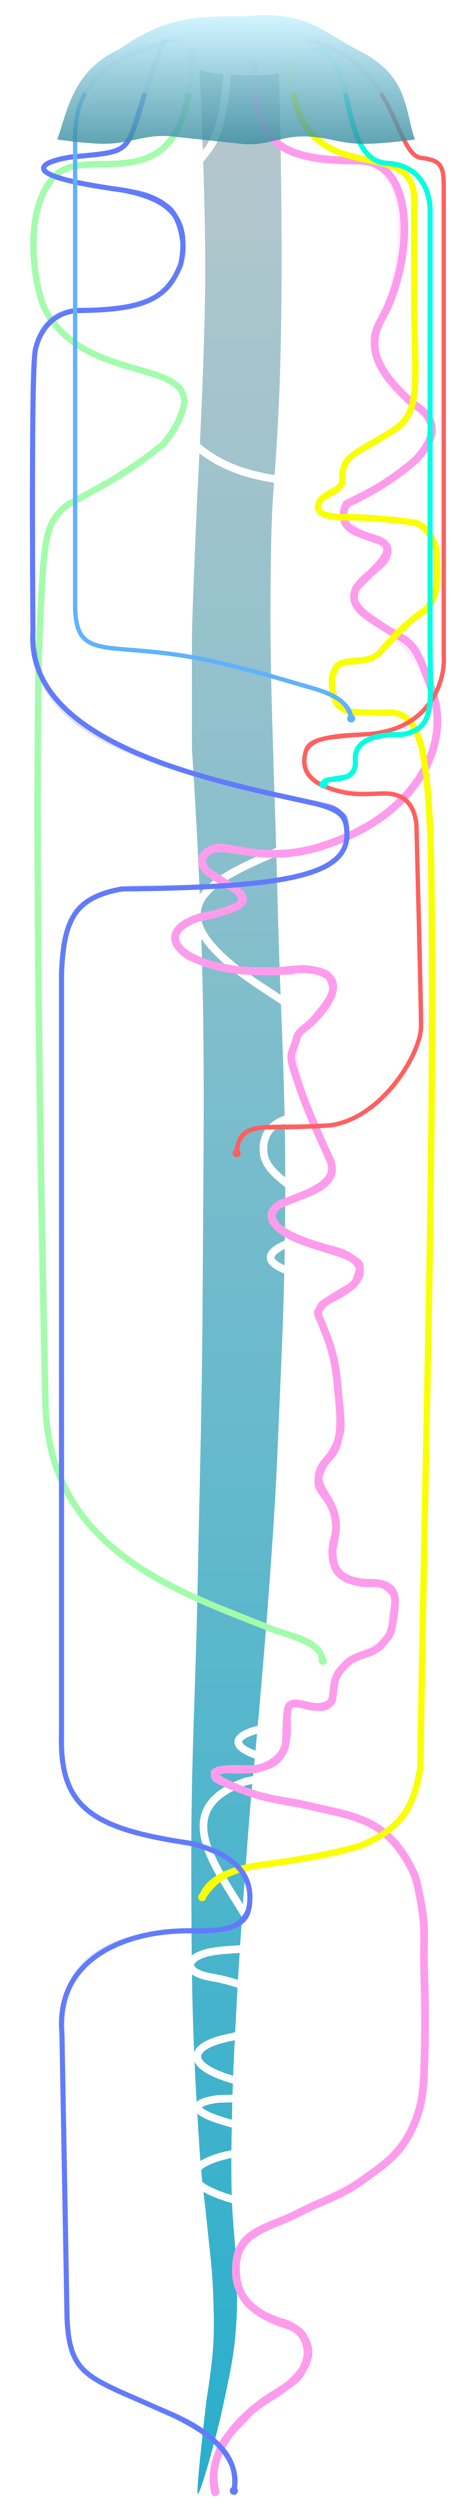 <svg width="1863" height="9858" viewBox="0 0 1863 9858" fill="none" xmlns="http://www.w3.org/2000/svg">
<g id="medusa">
<g id="LINEE SCENE">
<path id="Vector 279" d="M2 596H1850" stroke="white" stroke-opacity="0.2" stroke-width="2"/>
<path id="Vector 296" d="M2 5222H1850" stroke="white" stroke-opacity="0.2" stroke-width="2"/>
<path id="Vector 306" d="M2 5337H1850" stroke="white" stroke-opacity="0.2" stroke-width="2"/>
<path id="Vector 309" d="M2 5428H1850" stroke="white" stroke-opacity="0.2" stroke-width="2"/>
<path id="Vector 312" d="M2 5524H1850" stroke="white" stroke-opacity="0.2" stroke-width="2"/>
<path id="Vector 297" d="M8 3088H1856" stroke="white" stroke-opacity="0.2" stroke-width="2"/>
<path id="Vector 298" d="M8 3169H1856" stroke="white" stroke-opacity="0.2" stroke-width="2"/>
<path id="Vector 300" d="M8 3279H1856" stroke="white" stroke-opacity="0.2" stroke-width="2"/>
<path id="Vector 301" d="M8 3755H1856" stroke="white" stroke-opacity="0.2" stroke-width="2"/>
<path id="Vector 303" d="M8 4103H1856" stroke="white" stroke-opacity="0.2" stroke-width="2"/>
<path id="Vector 305" d="M9 4211H1857" stroke="white" stroke-opacity="0.2" stroke-width="2"/>
<path id="Vector 308" d="M9 4546H1857" stroke="white" stroke-opacity="0.2" stroke-width="2"/>
<path id="Vector 285" d="M3 9822H1851" stroke="white" stroke-opacity="0.2" stroke-width="2"/>
<path id="Vector 288" d="M3 9400H1851" stroke="white" stroke-opacity="0.2" stroke-width="2"/>
<path id="Vector 294" d="M0 9155H1848" stroke="white" stroke-opacity="0.2" stroke-width="2"/>
<path id="Vector 299" d="M0 8718H1848" stroke="white" stroke-opacity="0.2" stroke-width="2"/>
<path id="Vector 302" d="M3 8222H1851" stroke="white" stroke-opacity="0.2" stroke-width="2"/>
<path id="Vector 304" d="M3 8050H1851" stroke="white" stroke-opacity="0.2" stroke-width="2"/>
<path id="Vector 307" d="M12 7598H1860" stroke="white" stroke-opacity="0.2" stroke-width="2"/>
<path id="Vector 310" d="M15 7051H1863" stroke="white" stroke-opacity="0.2" stroke-width="2"/>
<path id="Vector 311" d="M15 6834H1863" stroke="white" stroke-opacity="0.2" stroke-width="2"/>
<path id="Vector 313" d="M15 6663H1863" stroke="white" stroke-opacity="0.2" stroke-width="2"/>
<path id="Vector 314" d="M15 6405H1863" stroke="white" stroke-opacity="0.2" stroke-width="2"/>
<path id="Vector 281" d="M2 685H1850" stroke="white" stroke-opacity="0.2" stroke-width="2"/>
<path id="Vector 282" d="M2 1159H1850" stroke="white" stroke-opacity="0.2" stroke-width="2"/>
<path id="Vector 283" d="M2 1254H1850" stroke="white" stroke-opacity="0.2" stroke-width="2"/>
<path id="Vector 284" d="M2 1361H1850" stroke="white" stroke-opacity="0.2" stroke-width="2"/>
<path id="Vector 286" d="M2 1598H1850" stroke="white" stroke-opacity="0.2" stroke-width="2"/>
<path id="Vector 287" d="M2 1890H1850" stroke="white" stroke-opacity="0.2" stroke-width="2"/>
<path id="Vector 289" d="M2 1990H1850" stroke="white" stroke-opacity="0.2" stroke-width="2"/>
<path id="Vector 290" d="M2 2173H1850" stroke="white" stroke-opacity="0.2" stroke-width="2"/>
<path id="Vector 291" d="M9 2477H1857" stroke="white" stroke-opacity="0.2" stroke-width="2"/>
<path id="Vector 292" d="M9 2558H1857" stroke="white" stroke-opacity="0.2" stroke-width="2"/>
<path id="Vector 293" d="M8 2671H1856" stroke="white" stroke-opacity="0.2" stroke-width="2"/>
<path id="Vector 295" d="M8 2978H1856" stroke="white" stroke-opacity="0.2" stroke-width="2"/>
<path id="Vector 280" d="M2 596H1850" stroke="white" stroke-opacity="0.2" stroke-width="2"/>
</g>
<g id="MAIN">
<g id="Vector 80">
<path d="M810.034 1088.31C811.86 709.399 780.055 120 780.055 120H1095.34C1095.34 120 1105.02 405.396 1107.83 588.572C1114.49 1021.39 1112.83 1395.84 1095.34 1697.14C1077.85 1998.44 1071.36 1944.42 1067.86 2321.56C1064.36 2698.7 1083.83 3067.57 1095.34 3545.46C1106.51 4008.89 1128.19 4267.96 1125.82 4731.95C1123.84 5118.98 1111.49 5335.44 1095.34 5721.04C1072.55 6265.33 988.414 7114.29 988.414 7114.29C988.414 7114.29 948.868 7605.46 932.951 7922.6C924.496 8091.07 918.376 8185.53 915.463 8354.81C913.3 8480.51 911.224 8551.42 915.463 8676.89C919.132 8785.48 930.071 8844.56 932.951 8953.25C935.045 9032.25 937.485 9077.29 932.951 9155.85C925.723 9281.08 909.484 9347.54 885.483 9463.38C853.533 9617.59 786.55 9848.84 780.055 9833.25C773.559 9817.67 815.031 9463.38 815.031 9463.38C815.031 9463.38 838.22 9325.74 842.512 9233.77C845.168 9176.88 844.258 9142.98 842.801 9088.72L842.512 9077.93C839.074 8948.38 827.746 8877.67 815.031 8750.65C807.854 8678.96 801.595 8639.75 795.045 8567.8C787.525 8485.2 785.245 8438.18 780.055 8354.81C756.918 7983.15 756.267 7767.11 755.162 7400.61L755.072 7370.91C753.734 6933.47 771.436 6689.04 780.055 6251.95C789.118 5792.35 797.539 5534.77 800.041 5074.81C803.725 4397.88 813.053 4015.3 780.055 3341.82C772.565 3188.96 757.57 2951.17 757.57 2951.17V2525.2C757.57 2418.18 780.055 1925.72 780.055 1925.72C780.055 1925.72 808.455 1416.23 810.034 1088.31Z" fill="url(#paint0_linear_615_419)" fill-opacity="0.8"/>
<path d="M810.034 1088.31C811.86 709.399 780.055 120 780.055 120H1095.34C1095.34 120 1105.02 405.396 1107.83 588.572C1114.49 1021.39 1112.83 1395.84 1095.34 1697.14C1077.85 1998.44 1071.36 1944.42 1067.86 2321.56C1064.36 2698.7 1083.83 3067.57 1095.34 3545.46C1106.51 4008.89 1128.19 4267.96 1125.82 4731.95C1123.84 5118.98 1111.49 5335.44 1095.34 5721.04C1072.55 6265.33 988.414 7114.29 988.414 7114.29C988.414 7114.29 948.868 7605.46 932.951 7922.6C924.496 8091.07 918.376 8185.53 915.463 8354.81C913.3 8480.51 911.224 8551.42 915.463 8676.89C919.132 8785.48 930.071 8844.56 932.951 8953.25C935.045 9032.25 937.485 9077.29 932.951 9155.85C925.723 9281.08 909.484 9347.54 885.483 9463.38C853.533 9617.59 786.55 9848.84 780.055 9833.25C773.559 9817.67 815.031 9463.38 815.031 9463.38C815.031 9463.38 838.22 9325.74 842.512 9233.77C845.168 9176.88 844.258 9142.98 842.801 9088.72L842.512 9077.93C839.074 8948.38 827.746 8877.67 815.031 8750.65C807.854 8678.96 801.595 8639.75 795.045 8567.8C787.525 8485.2 785.245 8438.18 780.055 8354.81C756.918 7983.15 756.267 7767.11 755.162 7400.61L755.072 7370.91C753.734 6933.47 771.436 6689.04 780.055 6251.95C789.118 5792.35 797.539 5534.77 800.041 5074.81C803.725 4397.88 813.053 4015.3 780.055 3341.82C772.565 3188.96 757.57 2951.17 757.57 2951.17V2525.2C757.57 2418.18 780.055 1925.72 780.055 1925.72C780.055 1925.72 808.455 1416.23 810.034 1088.31Z" fill="black" fill-opacity="0.2"/>
</g>
</g>
<g id="Vector 317" filter="url(#filter0_f_615_419)">
<path d="M645.57 135.244C691.989 85.982 768.953 82.551 801.633 86.993C864.056 82.836 935.02 76.377 962.699 73.667C1027.93 63.006 1100.92 78.109 1129.27 86.993C1191.69 97.654 1222.97 130.343 1230.81 145.355C1300.43 192.044 1247.81 229.144 1212.8 241.858C1175.18 251.049 1129.43 276.63 1111.26 288.271C1034.43 304.08 898.174 294.858 839.65 288.271C752.816 272.096 703.094 242.93 689.088 230.37C629.464 198.386 635.233 153.626 645.57 135.244Z" fill="white"/>
</g>
<g id="TIM">
<circle id="Ellipse 28" cx="1024" cy="8698" r="16" fill="white"/>
<path id="Tim" d="M900 180C900 202.059 900 281.591 889.438 368C879.171 451.99 858.925 542.478 819 593C692.387 753.22 613.872 828 583 1082.5C563.632 1242.16 536 1758 1005.5 1873C1154 1909.37 1181 1881.11 1326 1951C1471 2020.89 1580 2239.5 1380.5 2657.5C1318 2799 1304.1 2865.4 1336.5 3045C1345.34 3094 1395 3213 1261 3278.5C989.001 3433 450.999 3516.5 1047 3901L1406.5 4140C1492.5 4203 1500.5 4373.3 1162.5 4406.5C1109.5 4411.71 1040 4445.66 1040 4529C1040 4571.5 1046.5 4630.5 1261 4746C1370.5 4804.96 1366 4823 1136 4903C1088 4923.5 998.501 4968.5 1162.5 5020.5C1214.67 5043.5 1454 5128.5 1226 5525.5C1210.33 5573.33 1162.5 5626 1300.5 5691C1339.5 5709.37 1474.5 5758 1300.5 5849.5C1229.67 5875.67 1142.5 5987 1280 6029C1417.5 6071 1544 6201 1226 6398C1185.67 6432 998.201 6517.5 1195 6635.5C1257.5 6672.97 1348 6723 1020.5 6820C968 6832 888.2 6867.2 989 6912C1055.5 6937.33 1145.2 6995.2 972 7024C651 7136 863.5 7370.5 989 7588C1057.38 7706.5 972 7676.5 849.5 7694C731.62 7710.84 712 7775.35 832 7796.5C1101.5 7844 1174.4 7977.7 896 8036.5C739 8069.66 716.4 8154.9 972 8214.5C1028.83 8234.33 1086.7 8274.5 863.5 8276.5C786.667 8285.17 694.9 8318.3 942.5 8381.5C1032.83 8399.33 1153.7 8446.8 914.5 8494C743.5 8527.74 653.6 8620.5 1022 8698.5" stroke="white" stroke-width="30"/>
</g>
<path id="tentacolobianco" d="M1022 8698.5C653.6 8620.5 743.5 8527.74 914.5 8494C1153.7 8446.8 1032.83 8399.33 942.5 8381.5C694.9 8318.3 786.667 8285.17 863.5 8276.5C1086.7 8274.5 1028.83 8234.33 972 8214.5C716.4 8154.9 739 8069.66 896 8036.5C1174.4 7977.7 1101.5 7844 832 7796.5C712 7775.35 731.62 7710.84 849.5 7694C972 7676.5 1057.38 7706.5 989 7588C863.5 7370.5 651 7136 972 7024C1145.2 6995.2 1055.5 6937.33 989 6912C888.2 6867.2 968 6832 1020.5 6820C1348 6723 1257.5 6672.97 1195 6635.5C998.201 6517.5 1185.67 6432 1226 6398C1544 6201 1417.5 6071 1280 6029C1142.5 5987 1229.67 5875.67 1300.5 5849.5C1474.5 5758 1339.5 5709.37 1300.5 5691C1162.5 5626 1210.33 5573.33 1226 5525.5C1454 5128.5 1214.67 5043.5 1162.5 5020.5C998.501 4968.5 1088 4923.5 1136 4903C1366 4823 1370.5 4804.96 1261 4746C1046.5 4630.5 1040 4571.5 1040 4529C1040 4445.66 1109.5 4411.71 1162.5 4406.5C1500.5 4373.3 1492.5 4203 1406.5 4140L1047 3901C450.999 3516.5 989.001 3433 1261 3278.5C1395 3213 1345.34 3094 1336.5 3045C1304.1 2865.4 1318 2799 1380.5 2657.5C1580 2239.5 1471 2020.89 1326 1951C1181 1881.11 1154 1909.37 1005.5 1873C536 1758 563.632 1242.16 583 1082.5C613.872 828 692.387 753.22 819 593C858.925 542.478 879.171 451.99 889.438 368" stroke="white" stroke-width="30"/>
<g id="EMILY">
<path id="Vector 241" d="M1264.5 5210C1289 5248 1331 5380.5 1338 5551" stroke="#FD9CED" stroke-opacity="0.2" stroke-width="30"/>
<path id="Vector 238" d="M1478 1354.5C1477 1399.5 1511.5 1513.3 1657.5 1608.5C1747.5 1667.17 1729.4 1823.2 1377 1978C1362.67 1984 1340.3 2006.8 1365.5 2050" stroke="#FD9CED" stroke-opacity="0.2" stroke-width="30"/>
<path id="Vector 240" d="M1202.5 4052C1136.83 4096.17 1137.5 4243.5 1296.5 4557" stroke="#FD9CED" stroke-opacity="0.2" stroke-width="30"/>
<path id="Vector 237" d="M1004.5 240C1004.5 539.5 1063.5 633.5 1414.49 633.5C1650.95 633.5 1604.5 1079 1503 1263.5" stroke="#FD9CED" stroke-opacity="0.2" stroke-width="30"/>
<path id="Vector 242" d="M1316 6663C1316 6497.22 1559.81 6531.78 1547 6400" stroke="#FD9CED" stroke-opacity="0.2" stroke-width="30"/>
<path id="Vector 239" d="M1496.5 2462.5C1778.5 2621.5 1895 3126.5 1268.5 3336" stroke="#FD9CED" stroke-opacity="0.2" stroke-width="30"/>
<path id="Vector 243" d="M981 7067C1275 7175.5 1672 7061.5 1672 7660.5C1672 7897.5 1690.8 8227.4 1642 8355C1626.5 8394.17 1572.5 8497 1493.5 8551.5C1393 8620.83 1390.5 8619.5 1177.5 8727.5" stroke="#FD9CED" stroke-opacity="0.2" stroke-width="30"/>
<g id="Emily1">
<path id="Vector 244" d="M1478 1354.5C1478.5 1330.5 1479.13 1320.97 1484.51 1305" stroke="url(#paint1_linear_615_419)" stroke-width="30"/>
<path id="Vector 245" d="M1503 1263.5C1493.59 1280.63 1489.53 1290.11 1484.52 1305" stroke="url(#paint2_linear_615_419)" stroke-width="30"/>
</g>
<g id="Emily2">
<path id="Vector 244_2" d="M1524 2198C1498.17 2262.11 1269.5 2334.5 1496.5 2462.5" stroke="url(#paint3_linear_615_419)" stroke-width="30"/>
<path id="Vector 245_2" d="M1523.83 2198.39C1562 2103.63 1423.5 2150 1365.5 2050" stroke="url(#paint4_linear_615_419)" stroke-width="30"/>
</g>
<g id="Emily3">
<path id="Vector 244_3" d="M802.496 3379C743.496 3479 1196.49 3537 784.996 3617.5C549.496 3698 784.994 3861.64 1141.99 3824.5C1273.98 3810.77 1382.66 3853.14 1264.83 3989" stroke="#FD9CED" stroke-width="30"/>
<path id="Vector 245_3" d="M1268.5 3336C1005 3423.5 857.06 3286.53 802.5 3379" stroke="url(#paint5_linear_615_419)" stroke-width="30"/>
<path id="Vector 246" d="M1202.5 4052C1234 4030.5 1247.29 4009.22 1264.83 3989" stroke="url(#paint6_linear_615_419)" stroke-width="30"/>
</g>
<g id="Emily4">
<path id="Vector 244_4" d="M1309.85 4609.5C1308.12 4663.17 1248.03 4696.51 1112.3 4744.5C1052.8 4773.67 1012.2 4852 1325.8 4932C1404.13 4955.33 1507.7 5027.2 1295.3 5128C1283.31 5134.78 1266.38 5148.89 1259.5 5167.2" stroke="#FD9CED" stroke-width="30"/>
<path id="Vector 245_4" d="M1296.5 4557C1308 4579.5 1310.38 4592.94 1309.85 4609.5" stroke="url(#paint7_linear_615_419)" stroke-width="30"/>
<path id="Vector 246_2" d="M1264.5 5210C1254.49 5194.5 1254.7 5179.95 1259.49 5167.2" stroke="url(#paint8_linear_615_419)" stroke-width="30"/>
</g>
<g id="Emily5">
<path id="Vector 244_5" d="M1338 5551C1339.68 5587.43 1343.32 5617.55 1340.45 5647" stroke="url(#paint9_linear_615_419)" stroke-width="30"/>
<path id="Vector 245_5" d="M1340.45 5647C1336.86 5683.84 1323.08 5719.64 1282.5 5765.5C1200 5867.5 1348.5 5901 1324 6050C1296.5 6135.5 1301.84 6241 1460.5 6241C1542.01 6241 1559.72 6275.43 1559.33 6316" stroke="#FD9CED" stroke-width="30"/>
<path id="Vector 246_3" d="M1547 6400C1544.5 6373 1559.01 6348.6 1559.33 6316" stroke="url(#paint10_linear_615_419)" stroke-width="30"/>
</g>
<g id="Emily6">
<path id="Vector 244_6" d="M1316 6663C1316 6691.91 1309.51 6709.08 1299 6719.37" stroke="url(#paint11_linear_615_419)" stroke-width="30"/>
<path id="Vector 245_6" d="M981 7067C938 7051 905.5 7038 884.5 7027" stroke="url(#paint12_linear_615_419)" stroke-width="30"/>
<path id="Vector 246_4" d="M1299 6719.37C1257.16 6760.31 1151.56 6684.35 1137.5 6735.5C1126.5 6775.5 1133.5 6871 1122.5 6896C1111.5 6921 1085.94 6947.64 1049 6963.5C1008.03 6981.1 987.001 6974.5 926 6975C877.106 6975.4 799 6982.15 884.5 7027" stroke="#FD9CED" stroke-width="30"/>
</g>
<g id="Emily7">
<path id="Vector 244_7" d="M848.501 9827.5C808.901 9649.9 979.668 9503.17 1070 9452C1328.5 9293.5 1180.17 9177.67 1124 9160.5C938.003 9109.3 928.438 8994.42 931.003 8941C935.175 8854.11 973.655 8819.16 1053.5 8781.07" stroke="#FD9CED" stroke-width="30"/>
<path id="Vector 245_7" d="M1177.5 8727.5C1126.5 8753.5 1088.51 8764.37 1053.5 8781.07" stroke="url(#paint13_linear_615_419)" stroke-width="30"/>
</g>
<circle id="Ellipse 27" cx="849" cy="9827" r="16" fill="#FD9CED"/>
</g>
<path id="true-emily" d="M852.5 9833.5C838.735 9776.09 840.483 9738.39 859.5 9682.5C884 9610.5 921.959 9581.63 973 9526C1045.02 9447.51 1157.5 9411 1187.5 9357.5C1217.5 9304 1220.36 9273.12 1202 9224C1183.5 9174.5 1136 9173.5 1084 9151C990.619 9110.59 938.743 9059.17 932.5 8966C929.418 8920 932.916 8873.72 969 8834.5C1015 8784.5 1098.82 8767.46 1182 8724.5C1281.78 8672.96 1341 8663 1437.5 8592.5C1512.7 8537.56 1579.5 8495.5 1625.5 8396.5C1661.36 8319.33 1670.92 8261.33 1674 8171.5C1679.5 8011 1678.76 7919.41 1674 7758C1671.09 7659.32 1681.5 7606.5 1662 7505.5C1642.5 7404.5 1644.43 7404.72 1613.5 7348.5C1567.63 7265.13 1510.5 7210.5 1437.5 7180C1364.5 7149.5 1313.7 7143.97 1231 7123.5C1135.65 7099.9 1074.3 7099.69 981.5 7067.5C934.157 7051.08 885 7030.5 862.5 7019.5C840 7008.5 849 6994.5 848 6990C847 6985.5 878 6979.15 889.5 6977.88C901 6976.6 948 6980.38 973.5 6977.88C999 6975.38 1017.75 6977.5 1020.5 6973C1082.13 6958.64 1102.14 6940.37 1121 6896C1139.86 6851.63 1131.5 6783.5 1132.5 6769.5C1133.5 6755.5 1132 6715.5 1166 6717.5C1200 6719.5 1212.5 6730 1245 6731C1277.5 6732 1300.5 6718.5 1305.5 6712.5C1310.5 6706.5 1311.5 6713.5 1316.5 6663.5C1321.5 6613.5 1331.5 6595 1371 6557.5C1410.5 6520 1473.96 6528.15 1513 6478C1531.61 6454.09 1541 6449 1548.5 6409C1556 6369 1563 6317.5 1557 6295C1551 6272.5 1524.5 6254 1507 6247C1489.5 6240 1442 6247 1414 6240C1386 6233 1359 6225.5 1337.5 6204C1316 6182.5 1313 6135.5 1313 6119C1313 6102.5 1322 6067.5 1324.5 6044.5C1327 6021.5 1325.56 6001.62 1320 5975C1310.27 5928.41 1283 5904 1262 5869C1241 5834 1278.5 5774 1282.5 5767C1286.5 5760 1325.5 5729 1333 5685.5C1340.5 5642 1352 5656.5 1340.5 5547.5C1329 5438.5 1330.5 5371 1287 5261C1243.5 5151 1252.5 5184.5 1260.5 5164C1268.5 5143.5 1267 5148.1 1302 5124C1337 5099.9 1382.5 5077.5 1395 5066C1407.5 5054.5 1418.5 5012 1419.5 5004C1420.5 4996 1427 4983 1389.5 4962.5C1352 4942 1305 4930.5 1241 4910C1177 4889.5 1141 4873 1110 4851C1079 4829 1074 4798.5 1074 4798.5C1074 4798.5 1070.5 4775 1095.5 4756C1120.5 4737 1227.5 4708 1271 4675.5C1314.5 4643 1316 4611.5 1305.5 4582.5C1295 4553.5 1217.5 4393 1179.5 4278.5C1141.5 4164 1142.16 4173.52 1165.5 4113C1174.86 4088.72 1167.7 4081.43 1200.01 4056C1232.31 4030.57 1281.68 3985.94 1309.5 3922.5C1324.69 3885.44 1295.5 3842 1287.5 3841.5C1285.99 3837.5 1206 3808.5 1155.01 3827C1076.14 3832.01 1031.28 3832.33 950.507 3827C867.445 3817.71 823.674 3805.39 749.507 3772.5C749.507 3772.5 689.115 3740.65 692.007 3693.5C694.899 3646.35 783.507 3619 783.507 3619C845.277 3606.8 880.087 3596.59 941.007 3572C941.007 3572 969.595 3544.62 946.007 3522.5C922.418 3500.38 886.507 3480 886.507 3480L821.003 3438C800.001 3422 793.885 3388.58 802.501 3374C810.709 3360.11 836.021 3342 867.003 3342C902.524 3342 982.386 3366.69 1072.5 3367.5C1143.48 3368.14 1222.33 3355.13 1280.5 3333.5C1616 3226.5 1786 2957.5 1707.5 2730C1629 2502.5 1622.37 2543.55 1507.5 2468.5C1415.17 2408.83 1378.5 2376.27 1407 2316C1487.5 2235 1554 2180.5 1517.5 2143.5C1481 2106.5 1309.5 2113 1367.5 1987.5C1481.09 1933.18 1541.65 1896.08 1641.5 1813.5C1709 1738 1746.9 1661.9 1627.5 1590.5C1547 1514 1426.09 1402.06 1503 1263.5C1629.5 1044 1650.95 633.5 1414.5 633.5C1119.44 633.5 1030.73 567.077 1009.94 368" stroke="#FD9CED" stroke-width="30"/>
<g id="BEN">
<path id="Vector 258" d="M652.501 1741C396 1988 208 1919 179.001 2152C124.856 2587.04 147 4495.33 178 5528.5C189.852 5923.5 382.202 6180.2 1091 6429" stroke="#A3FCAC" stroke-opacity="0.2" stroke-width="25"/>
<path id="Vector 257" d="M758 185C758 847.5 354.003 554.5 217.502 693C81.001 831.5 139 1147.5 178.5 1221.5C334.457 1513.67 762.5 1413 724.501 1605.5" stroke="#A3FCAC" stroke-opacity="0.2" stroke-width="25"/>
<g id="Ben1">
<path id="Vector 280_2" d="M652.506 1741C667 1727 677.662 1708.46 694.503 1678.73" stroke="url(#paint14_linear_615_419)" stroke-width="25"/>
<path id="Vector 281_2" d="M724.5 1605.5C719 1632 708.436 1654.24 694.543 1678.77" stroke="url(#paint15_linear_615_419)" stroke-width="25"/>
</g>
<path id="Ben2" d="M1091 6429C1210.5 6471 1271.35 6492.2 1271.34 6549.7" stroke="url(#paint16_linear_615_419)" stroke-width="25"/>
<circle id="Ellipse 30" cx="1273.84" cy="6549.2" r="16" fill="#A3FCAC"/>
</g>
<path id="true-ben" d="M1275 6548C1262.59 6497.98 1237.27 6471.34 1091.5 6431.5C749.5 6289.5 191.5 6135.5 179.5 5534.5C167.5 4933.5 143.17 3866.21 150 2768C152.7 2577.71 154.952 2468.19 171 2226.5C182.436 2101.17 197.112 2040.47 271 1988C394 1922.5 518.394 1855.22 645.5 1750C686.892 1697.25 705.167 1665.9 724.501 1605.5C762.501 1412.5 334.457 1513.67 178.5 1221.5C139 1147.5 81.001 831.5 217.502 693C339.257 569.462 673.837 789.232 744.703 368" stroke="#A3FCAC" stroke-width="25"/>
<g id="DEN">
<path id="Vector 260" d="M1506.51 2562.5C1642.01 2358.5 1790.5 2453 1703.5 2124.5C1665.91 1982.58 1251 2102.5 1254.51 1990.5" stroke="#FAFF00" stroke-opacity="0.2" stroke-width="25"/>
<path id="Vector 259" d="M993.5 7358C1179.67 7318.33 1659 7358 1659 6926C1674.83 5654 1759.4 3247.95 1659 2923.5C1618 2791 1554 2805 1442 2811C1394.67 2808.5 1298 2817.5 1311 2672.5" stroke="#FAFF00" stroke-opacity="0.2" stroke-width="25"/>
<g id="Den2">
<path id="Vector 283_2" d="M1506.5 2562.5C1478.5 2604.5 1431.98 2603.23 1390.5 2606.99" stroke="url(#paint17_linear_615_419)" stroke-width="25"/>
<path id="Vector 284_2" d="M1311 2672.5C1316 2617.5 1350.52 2610.65 1390.68 2607" stroke="url(#paint18_linear_615_419)" stroke-width="25"/>
</g>
<g id="Den1">
<path id="Vector 283_3" d="M1254.5 1990.5C1254.5 1972.18 1279.51 1959.48 1304 1946.05" stroke="url(#paint19_linear_615_419)" stroke-width="25"/>
<path id="Vector 284_3" d="M1350.5 1901C1350.5 1921.81 1326.96 1933.47 1304 1946.06" stroke="url(#paint20_linear_615_419)" stroke-width="25"/>
</g>
<path id="Den3" d="M798.003 7480.44C806.005 7457.82 828.5 7393.5 993.5 7358" stroke="url(#paint21_linear_615_419)" stroke-width="25"/>
<path id="Vector 261" d="M1350.5 1901C1350.5 1792 1382.84 1803.86 1549.5 1699C1669.5 1623.5 1635 1507 1635 1156.5V960.5V789.5C1635 499.5 1160.5 806 1143 240" stroke="#FAFF00" stroke-opacity="0.2" stroke-width="25"/>
<circle id="Ellipse 254" cx="798" cy="7481" r="16" fill="#FAFF00"/>
</g>
<path id="true-den" d="M799 7481.5C848.315 7408.49 891.367 7382.23 994 7360C1143.5 7337.5 1267.74 7321.75 1424.5 7278C1583.35 7207.77 1629.27 7136.97 1659 6973C1683 5464.5 1715.53 4523.51 1702 3403C1696.2 3188.29 1689.82 3080.89 1664.5 2947.5C1638.01 2861.55 1617.41 2825.5 1557 2810.5C1476.3 2810.32 1433.57 2810.07 1391.5 2807.5C1333.04 2796.49 1312.2 2772.25 1309.5 2676C1318.56 2636.42 1329.27 2619.51 1370 2609.5C1456.87 2605.38 1483.17 2593.86 1507.5 2564C1507.5 2564 1608.8 2445 1681 2405.5C1715.69 2355.23 1729.19 2349.72 1724 2181.5C1722.58 2135.5 1678 2069.09 1638.5 2061.5C1607.23 2055.49 1442.5 2036 1342.5 2040C1326 2036 1248 2038 1256 1991.5C1264 1945 1349 1935.5 1350.5 1901C1350.5 1792 1382.84 1803.86 1549.5 1699C1669.5 1623.5 1635 1507 1635 1156.5V960.5V789.5C1635 524.53 1238.87 757.535 1157.15 368" stroke="#FAFF00" stroke-width="25"/>
<g id="EZRA">
<path id="Vector 318" d="M714.5 1036.5C694 1083.5 666 1237.5 331.001 1221.5C129.498 1221.5 129.501 1400 129.5 1555.5V2457.5C129.498 2804 303.5 2974 1257.5 3169.5" stroke="#627BFC" stroke-opacity="0.2" stroke-width="20"/>
<path id="Vector 319" d="M1369 3262.5C1369 3375.5 1374.5 3501 560 3501C280.637 3501 244 3665 244 3838.5V6876.5C244 7123 362.4 7212 741.999 7266C815.332 7273.67 966.499 7325.3 984.499 7470.5" stroke="#627BFC" stroke-opacity="0.2" stroke-width="20"/>
<g id="Ezra2">
<path id="EzraOut2" d="M1369 3262.5C1369 3231.86 1358.41 3219.95 1341.32 3204.5" stroke="url(#paint22_linear_615_419)" stroke-width="20"/>
<path id="EzraIn2" d="M1257.5 3169.5C1291.74 3176.51 1321.32 3186.43 1341.32 3204.5" stroke="url(#paint23_linear_615_419)" stroke-width="20"/>
</g>
<g id="Ezra1">
<path id="EzraOut1" d="M714.497 1036.5C735.5 988 716.111 866.619 669.997 823.451" stroke="url(#paint24_linear_615_419)" stroke-width="20"/>
<path id="EzraIn1" d="M481 749C533 756 614.242 771.256 670 823.45" stroke="url(#paint25_linear_615_419)" stroke-width="20"/>
</g>
<g id="Ezra3">
<path id="EzraIn3" d="M984.5 7470.5C989 7505.5 985.071 7537.22 960.492 7565.5" stroke="url(#paint26_linear_615_419)" stroke-width="20"/>
<path id="EzraOut3" d="M854.5 7610C903.676 7610 937.585 7591.85 960.489 7565.5" stroke="url(#paint27_linear_615_419)" stroke-width="20"/>
</g>
<path id="Ezra4" d="M669.5 9516C820 9579.5 952 9692 924 9816.5" stroke="url(#paint28_linear_615_419)" stroke-width="20"/>
<path id="Vector 320" d="M652 150C463 619 584 590 281.999 619C166.165 636.833 41.397 688.6 480.997 749" stroke="#627BFC" stroke-opacity="0.2" stroke-width="20"/>
<path id="Vector 272" d="M854.5 7610C470 7610 250.4 7689.3 244 7998.5L263.5 9071.5C269 9365.5 294.5 9358 669.5 9516" stroke="#627BFC" stroke-opacity="0.2" stroke-width="20"/>
<circle id="Ellipse 255" cx="923" cy="9822" r="16" fill="#627BFC"/>
</g>
<path id="true-ezra" d="M924.133 9820.5C938.633 9713 891.928 9624.77 685.633 9524.5L467.633 9428.5C327.633 9363 273.117 9327.1 264.633 9145.5L244.633 8023.5C214.5 7704.5 529.766 7608.5 756.133 7614C982.5 7619.5 982 7551.5 986.633 7484C986.633 7379.5 913.117 7307.13 746.133 7268C362.202 7210.42 234.84 7126.7 242.633 6839.5V3840.5C252.165 3624.86 293.032 3540.22 480.133 3505.5C1117.13 3499 1385.81 3456.82 1368.63 3276C1365.66 3219.04 1342.74 3194.76 1250.63 3170C871.633 3085 100.133 2944 130.13 2491C130.13 2491 121.129 1452.5 140.13 1376C159.131 1299.5 209.175 1235.25 298.131 1225C576.878 1222.27 658.133 1177.5 713.133 1043.5C747.133 872.5 686.986 786.593 480.628 749C41.027 688.6 165.796 636.833 281.629 619C525.985 595.535 493.411 610.042 572.189 368" stroke="#627BFC" stroke-width="20"/>
<g id="CONNIE">
<path id="Vector 275" d="M1205 2972C1205 3043 1213 3136.17 1518 3127.5C1598 3125.22 1644 3172.5 1644 3259L1661 4027C1661 4208 1477 4417.5 1300 4436" stroke="#FF5F5F" stroke-opacity="0.2" stroke-width="17"/>
<path id="Connie2" d="M1300 4436C1068 4459 936.5 4404.5 936.5 4546" stroke="url(#paint29_linear_615_419)" stroke-width="17"/>
<g id="Connie1">
<path id="Vector 289_2" d="M1205 2972.01C1205 2934.51 1244.35 2918.11 1303.5 2907.5" stroke="url(#paint30_linear_615_419)" stroke-width="17"/>
<path id="Vector 290_2" d="M1434 2896C1387.03 2897.42 1340.78 2900.81 1303.5 2907.5" stroke="url(#paint31_linear_615_419)" stroke-width="17"/>
</g>
<path id="Vector 274" d="M1213.5 156.5C1572.5 246.5 1554.84 611.149 1664 623.001C1751.5 632.501 1751.5 663.501 1751.5 759.001V2270.5V2590.5C1757 2681.33 1700.8 2885.6 1434 2896" stroke="#FF5F5F" stroke-opacity="0.2" stroke-width="17"/>
<circle id="Ellipse 256" cx="934" cy="4547" r="16" fill="#FF5F5F"/>
</g>
<path id="true-connie" d="M933 4548C938.5 4470.5 980.385 4444.83 1065.5 4445.5C1158.97 4445.22 1211.41 4443.45 1305 4437.5C1512 4407.5 1662 4148.5 1662 4048.5C1662 3948.5 1643.5 3249.5 1643.5 3249.5C1632 3157.54 1580.5 3127.42 1512.5 3129C1444.5 3130.58 1382 3141.5 1286 3103C1190 3064.5 1197.5 3003.5 1204.5 2971.5C1211.5 2939.5 1243.5 2920.5 1282 2912C1320.5 2903.5 1434 2896 1434 2896C1700.8 2885.6 1757 2681.33 1751.5 2590.5V2270.5V759.001C1751.5 663.501 1751.5 632.501 1664 623.001C1600.56 616.113 1579.95 490.05 1503.34 368" stroke="#FF5F5F" stroke-width="17"/>
<g id="GEORGE">
<path id="George1" d="M1402.5 2995.5C1412 3103 1277.62 3053.68 1277.62 3089.39" stroke="url(#paint32_linear_615_419)" stroke-width="20"/>
<path id="Vector 276" d="M1402.5 2995.5C1399.67 2963.17 1408.5 2897 1586.5 2897C1723.5 2870.5 1697.5 2782.2 1697.5 2519V836C1697.5 836 1708.5 650 1521.5 643.5C1334.5 623 1407.5 207 1244.5 189.5" stroke="#02FFE1" stroke-opacity="0.2" stroke-width="20"/>
<circle id="Ellipse 257" cx="1277" cy="3093" r="16" fill="#02FFE1"/>
</g>
<path id="true-george" d="M1277.5 3092C1276 3088.5 1278 3087.5 1282 3081.5C1286 3075.5 1319.5 3071 1362.5 3064.5C1408.5 3049 1402.5 3005.5 1402.5 2995.5C1402.5 2985.5 1389 2891 1586.5 2897C1723.5 2870.5 1697.5 2782.2 1697.5 2519V836C1697.5 836 1708.5 650 1521.5 643.5C1414.33 631.751 1392.55 490.095 1362.81 368" stroke="#02FFE1" stroke-width="20"/>
<g id="HOLLY">
<path id="Holly1" d="M1249 2718C1353.82 2749.36 1386 2797.16 1386 2833" stroke="url(#paint33_linear_615_419)" stroke-width="17"/>
<path id="Vector 278" d="M1249 2718C1090 2672.5 1037 2654.17 876.5 2616C432.5 2510.4 296.5 2632 296.5 2381.5V549C296.5 356 379 233.2 705 152" stroke="#61B2FC" stroke-opacity="0.2" stroke-width="17"/>
<circle id="Ellipse 258" cx="1386" cy="2833" r="16" fill="#61B2FC"/>
</g>
<path id="true-holly" d="M1387.5 2835C1371.77 2772.89 1338.12 2747.71 1249 2718C1090 2672.5 1037 2654.17 876.5 2616C432.5 2510.4 296.5 2632 296.5 2381.5V549C296.5 480.171 306.993 420.27 335.28 368" stroke="#61B2FC" stroke-width="17"/>
<path id="Ellipse 259" d="M1637.5 550.122C1597.5 432.623 1611.5 307.623 1437.01 210.004C1266.5 125.123 1215.5 40.123 969 64.122C787.459 64.122 661 59.947 466.5 196.623C289.5 277.123 265.5 437.123 226 550.122C226 550.122 333.269 565.771 402.5 567C511.249 568.93 574.058 526.675 679.5 538C784.942 549.325 844.058 555.675 949.5 567C1054.94 578.325 1103.68 536.294 1203.5 538C1290.34 539.484 1337.17 564.92 1424 567C1507.61 569.003 1637.5 550.122 1637.5 550.122Z" fill="url(#paint34_linear_615_419)" fill-opacity="0.8"/>
</g>
<defs>
<filter id="filter0_f_615_419" x="569" y="0" width="766" height="367" filterUnits="userSpaceOnUse" color-interpolation-filters="sRGB">
<feFlood flood-opacity="0" result="BackgroundImageFix"/>
<feBlend mode="normal" in="SourceGraphic" in2="BackgroundImageFix" result="shape"/>
<feGaussianBlur stdDeviation="35" result="effect1_foregroundBlur_615_419"/>
</filter>
<linearGradient id="paint0_linear_615_419" x1="940.5" y1="120" x2="940.5" y2="9834" gradientUnits="userSpaceOnUse">
<stop stop-color="#E2F8FF"/>
<stop offset="1" stop-color="#00D1FF"/>
<stop offset="1" stop-color="#16CFF7"/>
</linearGradient>
<linearGradient id="paint1_linear_615_419" x1="1483" y1="1308" x2="1478" y2="1354" gradientUnits="userSpaceOnUse">
<stop stop-color="#FD9CED"/>
<stop offset="1" stop-color="#FD9CED" stop-opacity="0.2"/>
</linearGradient>
<linearGradient id="paint2_linear_615_419" x1="1485" y1="1305" x2="1503" y2="1266.5" gradientUnits="userSpaceOnUse">
<stop stop-color="#FD9CED"/>
<stop offset="1" stop-color="#FD9CED" stop-opacity="0.2"/>
</linearGradient>
<linearGradient id="paint3_linear_615_419" x1="1415.07" y1="2391.61" x2="1492.57" y2="2457.11" gradientUnits="userSpaceOnUse">
<stop stop-color="#FD9CED"/>
<stop offset="1" stop-color="#FD9CED" stop-opacity="0.2"/>
</linearGradient>
<linearGradient id="paint4_linear_615_419" x1="1441.5" y1="2121" x2="1375" y2="2060" gradientUnits="userSpaceOnUse">
<stop stop-color="#FD9CED"/>
<stop offset="1" stop-color="#FD9CED" stop-opacity="0.2"/>
</linearGradient>
<linearGradient id="paint5_linear_615_419" x1="1110.5" y1="3372" x2="1261.5" y2="3338" gradientUnits="userSpaceOnUse">
<stop stop-color="#FD9CED"/>
<stop offset="1" stop-color="#FD9CED" stop-opacity="0.2"/>
</linearGradient>
<linearGradient id="paint6_linear_615_419" x1="1261.5" y1="4002.5" x2="1205" y2="4048" gradientUnits="userSpaceOnUse">
<stop stop-color="#FD9CED"/>
<stop offset="1" stop-color="#FD9CED" stop-opacity="0.2"/>
</linearGradient>
<linearGradient id="paint7_linear_615_419" x1="1310" y1="4601" x2="1298" y2="4560" gradientUnits="userSpaceOnUse">
<stop stop-color="#FD9CED"/>
<stop offset="1" stop-color="#FD9CED" stop-opacity="0.2"/>
</linearGradient>
<linearGradient id="paint8_linear_615_419" x1="1255" y1="5175.5" x2="1262.5" y2="5202.5" gradientUnits="userSpaceOnUse">
<stop stop-color="#FD9CED"/>
<stop offset="1" stop-color="#FD9CED" stop-opacity="0.2"/>
</linearGradient>
<linearGradient id="paint9_linear_615_419" x1="1342" y1="5641" x2="1338" y2="5552.5" gradientUnits="userSpaceOnUse">
<stop stop-color="#FD9CED"/>
<stop offset="1" stop-color="#FD9CED" stop-opacity="0.2"/>
</linearGradient>
<linearGradient id="paint10_linear_615_419" x1="1559" y1="6320.5" x2="1549" y2="6393.5" gradientUnits="userSpaceOnUse">
<stop stop-color="#FD9CED"/>
<stop offset="1" stop-color="#FD9CED" stop-opacity="0.2"/>
</linearGradient>
<linearGradient id="paint11_linear_615_419" x1="1301.5" y1="6712" x2="1315.5" y2="6665.5" gradientUnits="userSpaceOnUse">
<stop stop-color="#FD9CED"/>
<stop offset="1" stop-color="#FD9CED" stop-opacity="0.2"/>
<stop offset="1" stop-color="#FD9CED" stop-opacity="0"/>
</linearGradient>
<linearGradient id="paint12_linear_615_419" x1="898.361" y1="7034.53" x2="970.487" y2="7064.34" gradientUnits="userSpaceOnUse">
<stop stop-color="#FD9CED"/>
<stop offset="1" stop-color="#FD9CED" stop-opacity="0.2"/>
</linearGradient>
<linearGradient id="paint13_linear_615_419" x1="1077" y1="8770" x2="1177.5" y2="8730.5" gradientUnits="userSpaceOnUse">
<stop stop-color="#FD9CED"/>
<stop offset="1" stop-color="#FD9CED" stop-opacity="0.2"/>
</linearGradient>
<linearGradient id="paint14_linear_615_419" x1="692.5" y1="1691" x2="655" y2="1738.5" gradientUnits="userSpaceOnUse">
<stop stop-color="#A3FCAC"/>
<stop offset="1" stop-color="#A3FCAC" stop-opacity="0.2"/>
</linearGradient>
<linearGradient id="paint15_linear_615_419" x1="708" y1="1661" x2="724" y2="1613" gradientUnits="userSpaceOnUse">
<stop stop-color="#A3FCAC"/>
<stop offset="1" stop-color="#A3FCAC" stop-opacity="0.2"/>
</linearGradient>
<linearGradient id="paint16_linear_615_419" x1="1171" y1="6458" x2="1104.5" y2="6432.5" gradientUnits="userSpaceOnUse">
<stop stop-color="#A3FCAC"/>
<stop offset="1" stop-color="#A3FCAC" stop-opacity="0.2"/>
</linearGradient>
<linearGradient id="paint17_linear_615_419" x1="1463" y1="2610.5" x2="1507" y2="2565" gradientUnits="userSpaceOnUse">
<stop stop-color="#FAFF00"/>
<stop offset="1" stop-color="#FAFF00" stop-opacity="0.2"/>
<stop offset="1" stop-color="#FBFD94" stop-opacity="0.2"/>
</linearGradient>
<linearGradient id="paint18_linear_615_419" x1="1331.5" y1="2619" x2="1312" y2="2669.5" gradientUnits="userSpaceOnUse">
<stop stop-color="#FAFF00"/>
<stop offset="1" stop-color="#FAFF00" stop-opacity="0.2"/>
</linearGradient>
<linearGradient id="paint19_linear_615_419" x1="1284.5" y1="1957.5" x2="1255" y2="1989.5" gradientUnits="userSpaceOnUse">
<stop stop-color="#FAFF00"/>
<stop offset="1" stop-color="#FAFF00" stop-opacity="0.2"/>
</linearGradient>
<linearGradient id="paint20_linear_615_419" x1="1310.5" y1="1946" x2="1348" y2="1906.5" gradientUnits="userSpaceOnUse">
<stop stop-color="#FAFF00"/>
<stop offset="1" stop-color="#FAFF00" stop-opacity="0.2"/>
<stop offset="1" stop-color="#FAFF00" stop-opacity="0.2"/>
<stop offset="1" stop-color="#FAFF00" stop-opacity="0.2"/>
</linearGradient>
<linearGradient id="paint21_linear_615_419" x1="889" y1="7388.5" x2="986" y2="7362.5" gradientUnits="userSpaceOnUse">
<stop stop-color="#FAFF00"/>
<stop offset="1" stop-color="#FAFF00" stop-opacity="0.2"/>
</linearGradient>
<linearGradient id="paint22_linear_615_419" x1="1356" y1="3218.5" x2="1368" y2="3254.5" gradientUnits="userSpaceOnUse">
<stop stop-color="#627BFC"/>
<stop offset="1" stop-color="#627BFC" stop-opacity="0.2"/>
</linearGradient>
<linearGradient id="paint23_linear_615_419" x1="1316.5" y1="3187.5" x2="1259" y2="3169" gradientUnits="userSpaceOnUse">
<stop stop-color="#627BFC"/>
<stop offset="1" stop-color="#627BFC" stop-opacity="0.2"/>
</linearGradient>
<linearGradient id="paint24_linear_615_419" x1="724" y1="936.5" x2="714.5" y2="1037" gradientUnits="userSpaceOnUse">
<stop stop-color="#627BFC"/>
<stop offset="1" stop-color="#627BFC" stop-opacity="0.2"/>
</linearGradient>
<linearGradient id="paint25_linear_615_419" x1="578.5" y1="771" x2="482.5" y2="749" gradientUnits="userSpaceOnUse">
<stop stop-color="#627BFC"/>
<stop offset="1" stop-color="#627BFC" stop-opacity="0.2"/>
</linearGradient>
<linearGradient id="paint26_linear_615_419" x1="984.5" y1="7530" x2="986" y2="7475" gradientUnits="userSpaceOnUse">
<stop stop-color="#627BFC"/>
<stop offset="1" stop-color="#627BFC" stop-opacity="0.2"/>
</linearGradient>
<linearGradient id="paint27_linear_615_419" x1="956.5" y1="7593.5" x2="856.5" y2="7609" gradientUnits="userSpaceOnUse">
<stop stop-color="#627BFC"/>
<stop offset="1" stop-color="#627BFC" stop-opacity="0.2"/>
</linearGradient>
<linearGradient id="paint28_linear_615_419" x1="783" y1="9574" x2="677" y2="9518.5" gradientUnits="userSpaceOnUse">
<stop stop-color="#627BFC"/>
<stop offset="1" stop-color="#627BFC" stop-opacity="0.2"/>
</linearGradient>
<linearGradient id="paint29_linear_615_419" x1="1194.5" y1="4443" x2="1298.52" y2="4436.5" gradientUnits="userSpaceOnUse">
<stop stop-color="#FF5F5F"/>
<stop offset="1" stop-color="#FF5F5F" stop-opacity="0.2"/>
</linearGradient>
<linearGradient id="paint30_linear_615_419" x1="1214" y1="2922" x2="1200.5" y2="2972" gradientUnits="userSpaceOnUse">
<stop stop-color="#FF5F5F"/>
<stop offset="1" stop-color="#FF5F5F" stop-opacity="0.2"/>
</linearGradient>
<linearGradient id="paint31_linear_615_419" x1="1360" y1="2902" x2="1435" y2="2897" gradientUnits="userSpaceOnUse">
<stop stop-color="#FF5F5F"/>
<stop offset="1" stop-color="#FF5F5F" stop-opacity="0.2"/>
</linearGradient>
<linearGradient id="paint32_linear_615_419" x1="1389.5" y1="3053" x2="1400.5" y2="2999.5" gradientUnits="userSpaceOnUse">
<stop stop-color="#02FFE1"/>
<stop offset="1" stop-color="#02FFE1" stop-opacity="0.2"/>
</linearGradient>
<linearGradient id="paint33_linear_615_419" x1="1254.36" y1="2718" x2="1294.02" y2="2730.94" gradientUnits="userSpaceOnUse">
<stop stop-color="#61B2FC" stop-opacity="0.2"/>
<stop offset="1" stop-color="#61B2FC"/>
</linearGradient>
<linearGradient id="paint34_linear_615_419" x1="953" y1="69.123" x2="953.5" y2="677.123" gradientUnits="userSpaceOnUse">
<stop stop-color="#C4F1FF"/>
<stop offset="1" stop-color="#19778C"/>
</linearGradient>
</defs>
</svg>
